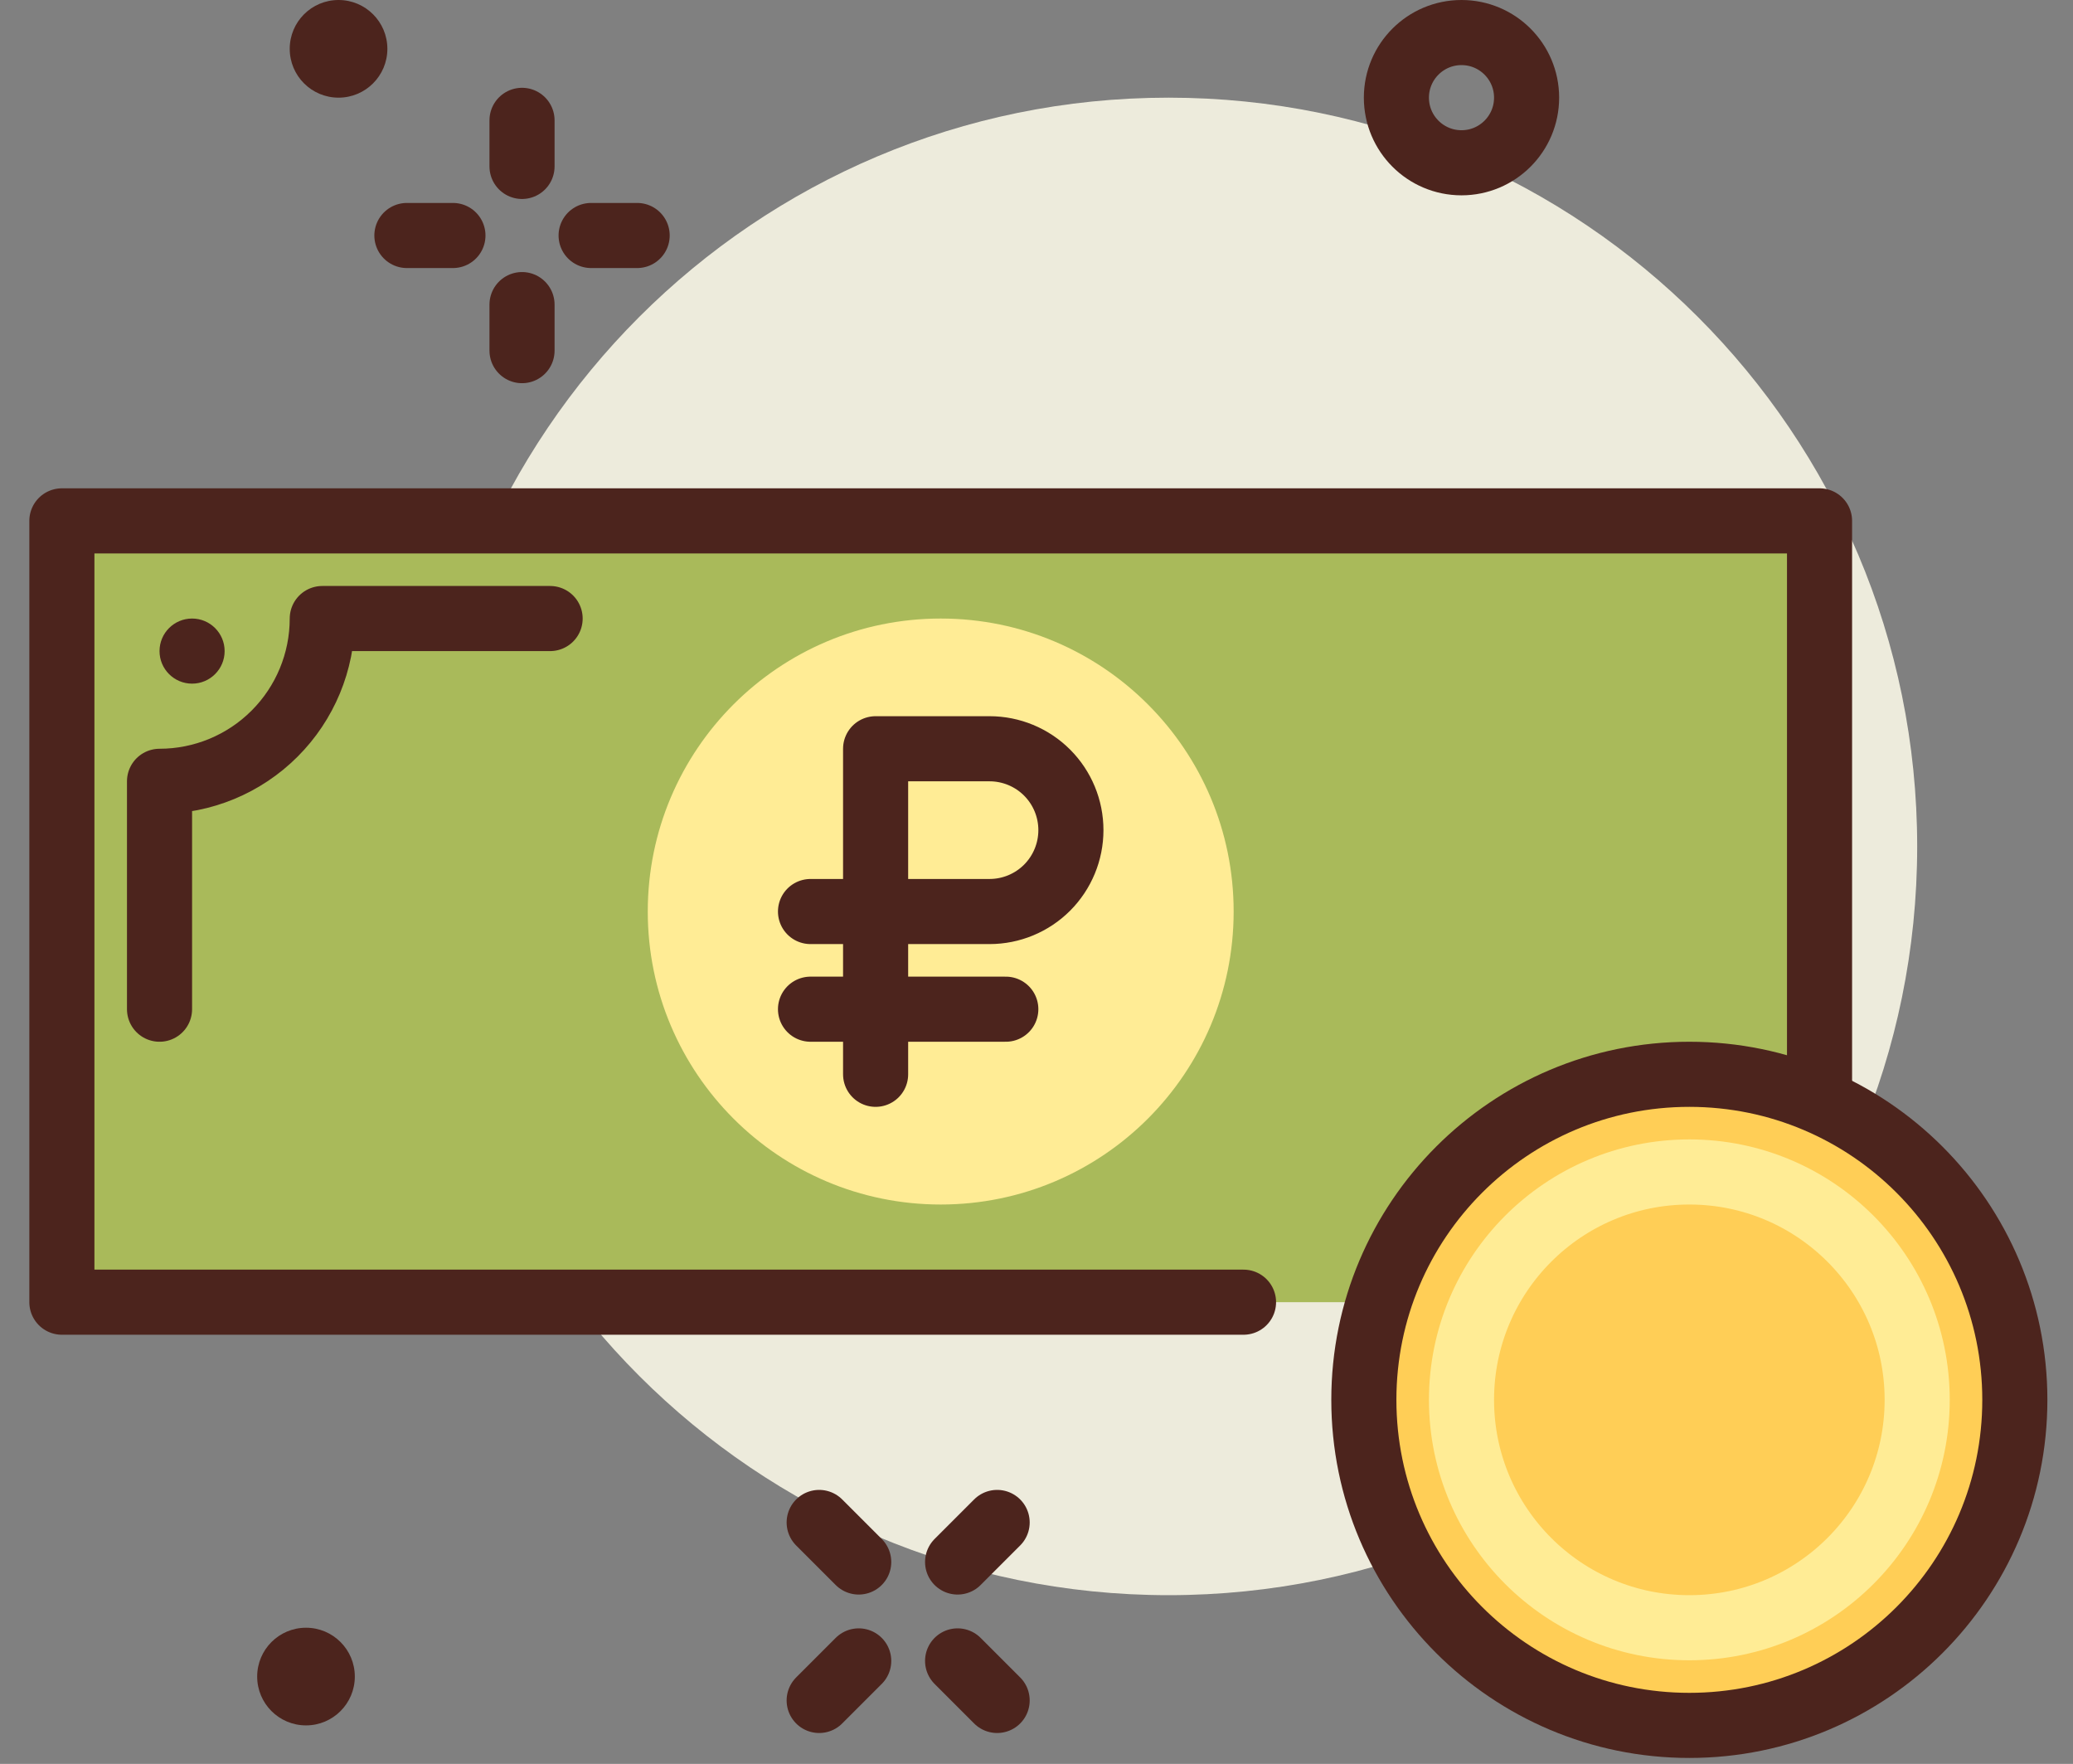 <svg width="67" height="57" viewBox="0 0 67 57" fill="none" xmlns="http://www.w3.org/2000/svg">
<rect x="0" y="0" width="67" height="57" fill="#808080" stroke="none"/>
<path d="M37.768 51.548C51.131 51.548 61.964 40.715 61.964 27.352C61.964 13.989 51.131 3.156 37.768 3.156C24.405 3.156 13.572 13.989 13.572 27.352C13.572 40.715 24.405 51.548 37.768 51.548Z" fill="#EDEBDC"/>
<path d="M30.95 53.672L32.228 54.95" stroke="#4C241D" stroke-width="2.104" stroke-linecap="round" stroke-linejoin="round"/>
<path d="M26.476 49.198L27.754 50.476" stroke="#4C241D" stroke-width="2.104" stroke-linecap="round" stroke-linejoin="round"/>
<path d="M30.95 50.476L32.228 49.198" stroke="#4C241D" stroke-width="2.104" stroke-linecap="round" stroke-linejoin="round"/>
<path d="M26.476 54.95L27.754 53.672" stroke="#4C241D" stroke-width="2.104" stroke-linecap="round" stroke-linejoin="round"/>
<path d="M47.236 5.26C48.398 5.26 49.34 4.318 49.34 3.156C49.34 1.994 48.398 1.052 47.236 1.052C46.074 1.052 45.132 1.994 45.132 3.156C45.132 4.318 46.074 5.26 47.236 5.26Z" stroke="#4C241D" stroke-width="2.104" stroke-linecap="round" stroke-linejoin="round"/>
<path d="M16.872 3.889V5.378" stroke="#4C241D" stroke-width="2.104" stroke-linecap="round" stroke-linejoin="round"/>
<path d="M16.872 9.843V11.331" stroke="#4C241D" stroke-width="2.104" stroke-linecap="round" stroke-linejoin="round"/>
<path d="M13.151 7.61H14.639" stroke="#4C241D" stroke-width="2.104" stroke-linecap="round" stroke-linejoin="round"/>
<path d="M19.105 7.61H20.593" stroke="#4C241D" stroke-width="2.104" stroke-linecap="round" stroke-linejoin="round"/>
<path d="M10.942 3.156C11.813 3.156 12.52 2.45 12.52 1.578C12.52 0.706 11.813 0 10.942 0C10.07 0 9.364 0.706 9.364 1.578C9.364 2.45 10.07 3.156 10.942 3.156Z" fill="#4C241D"/>
<path d="M9.89 55.756C10.761 55.756 11.468 55.05 11.468 54.178C11.468 53.306 10.761 52.6 9.89 52.6C9.019 52.6 8.312 53.306 8.312 54.178C8.312 55.05 9.019 55.756 9.89 55.756Z" fill="#4C241D"/>
<path d="M40.191 42.08H2V16.832H58.808V42.08H49.34" fill="#A9BA5A"/>
<path d="M40.191 42.08H2V16.832H58.808V42.08H49.34" stroke="#4C241D" stroke-width="2.104" stroke-linecap="round" stroke-linejoin="round"/>
<path d="M30.404 38.924C35.633 38.924 39.872 34.685 39.872 29.456C39.872 24.227 35.633 19.988 30.404 19.988C25.175 19.988 20.936 24.227 20.936 29.456C20.936 34.685 25.175 38.924 30.404 38.924Z" fill="#FFEC95"/>
<path d="M17.78 19.988H10.416C10.416 21.383 9.862 22.721 8.875 23.707C7.889 24.694 6.551 25.248 5.156 25.248V32.612" stroke="#4C241D" stroke-width="2.104" stroke-linecap="round" stroke-linejoin="round"/>
<path d="M6.208 22.092C6.789 22.092 7.26 21.621 7.26 21.04C7.26 20.459 6.789 19.988 6.208 19.988C5.627 19.988 5.156 20.459 5.156 21.04C5.156 21.621 5.627 22.092 6.208 22.092Z" fill="#4C241D"/>
<path d="M54.6 55.756C60.41 55.756 65.12 51.046 65.12 45.236C65.12 39.426 60.41 34.716 54.6 34.716C48.79 34.716 44.08 39.426 44.08 45.236C44.08 51.046 48.79 55.756 54.6 55.756Z" fill="#FFCE56" stroke="#4C241D" stroke-width="2.104" stroke-linecap="round" stroke-linejoin="round"/>
<path d="M54.6 52.6C58.667 52.6 61.964 49.303 61.964 45.236C61.964 41.169 58.667 37.872 54.6 37.872C50.533 37.872 47.236 41.169 47.236 45.236C47.236 49.303 50.533 52.6 54.6 52.6Z" stroke="#FFEC95" stroke-width="2.104" stroke-linecap="round" stroke-linejoin="round"/>
<path d="M28.3 34.716V24.196H31.982C32.679 24.196 33.349 24.473 33.842 24.966C34.335 25.459 34.612 26.128 34.612 26.826C34.612 27.523 34.335 28.192 33.842 28.686C33.349 29.179 32.679 29.456 31.982 29.456H26.196" stroke="#4C241D" stroke-width="2.104" stroke-linecap="round" stroke-linejoin="round"/>
<path d="M26.196 32.612H32.508" stroke="#4C241D" stroke-width="2.104" stroke-linecap="round" stroke-linejoin="round"/>
</svg>
